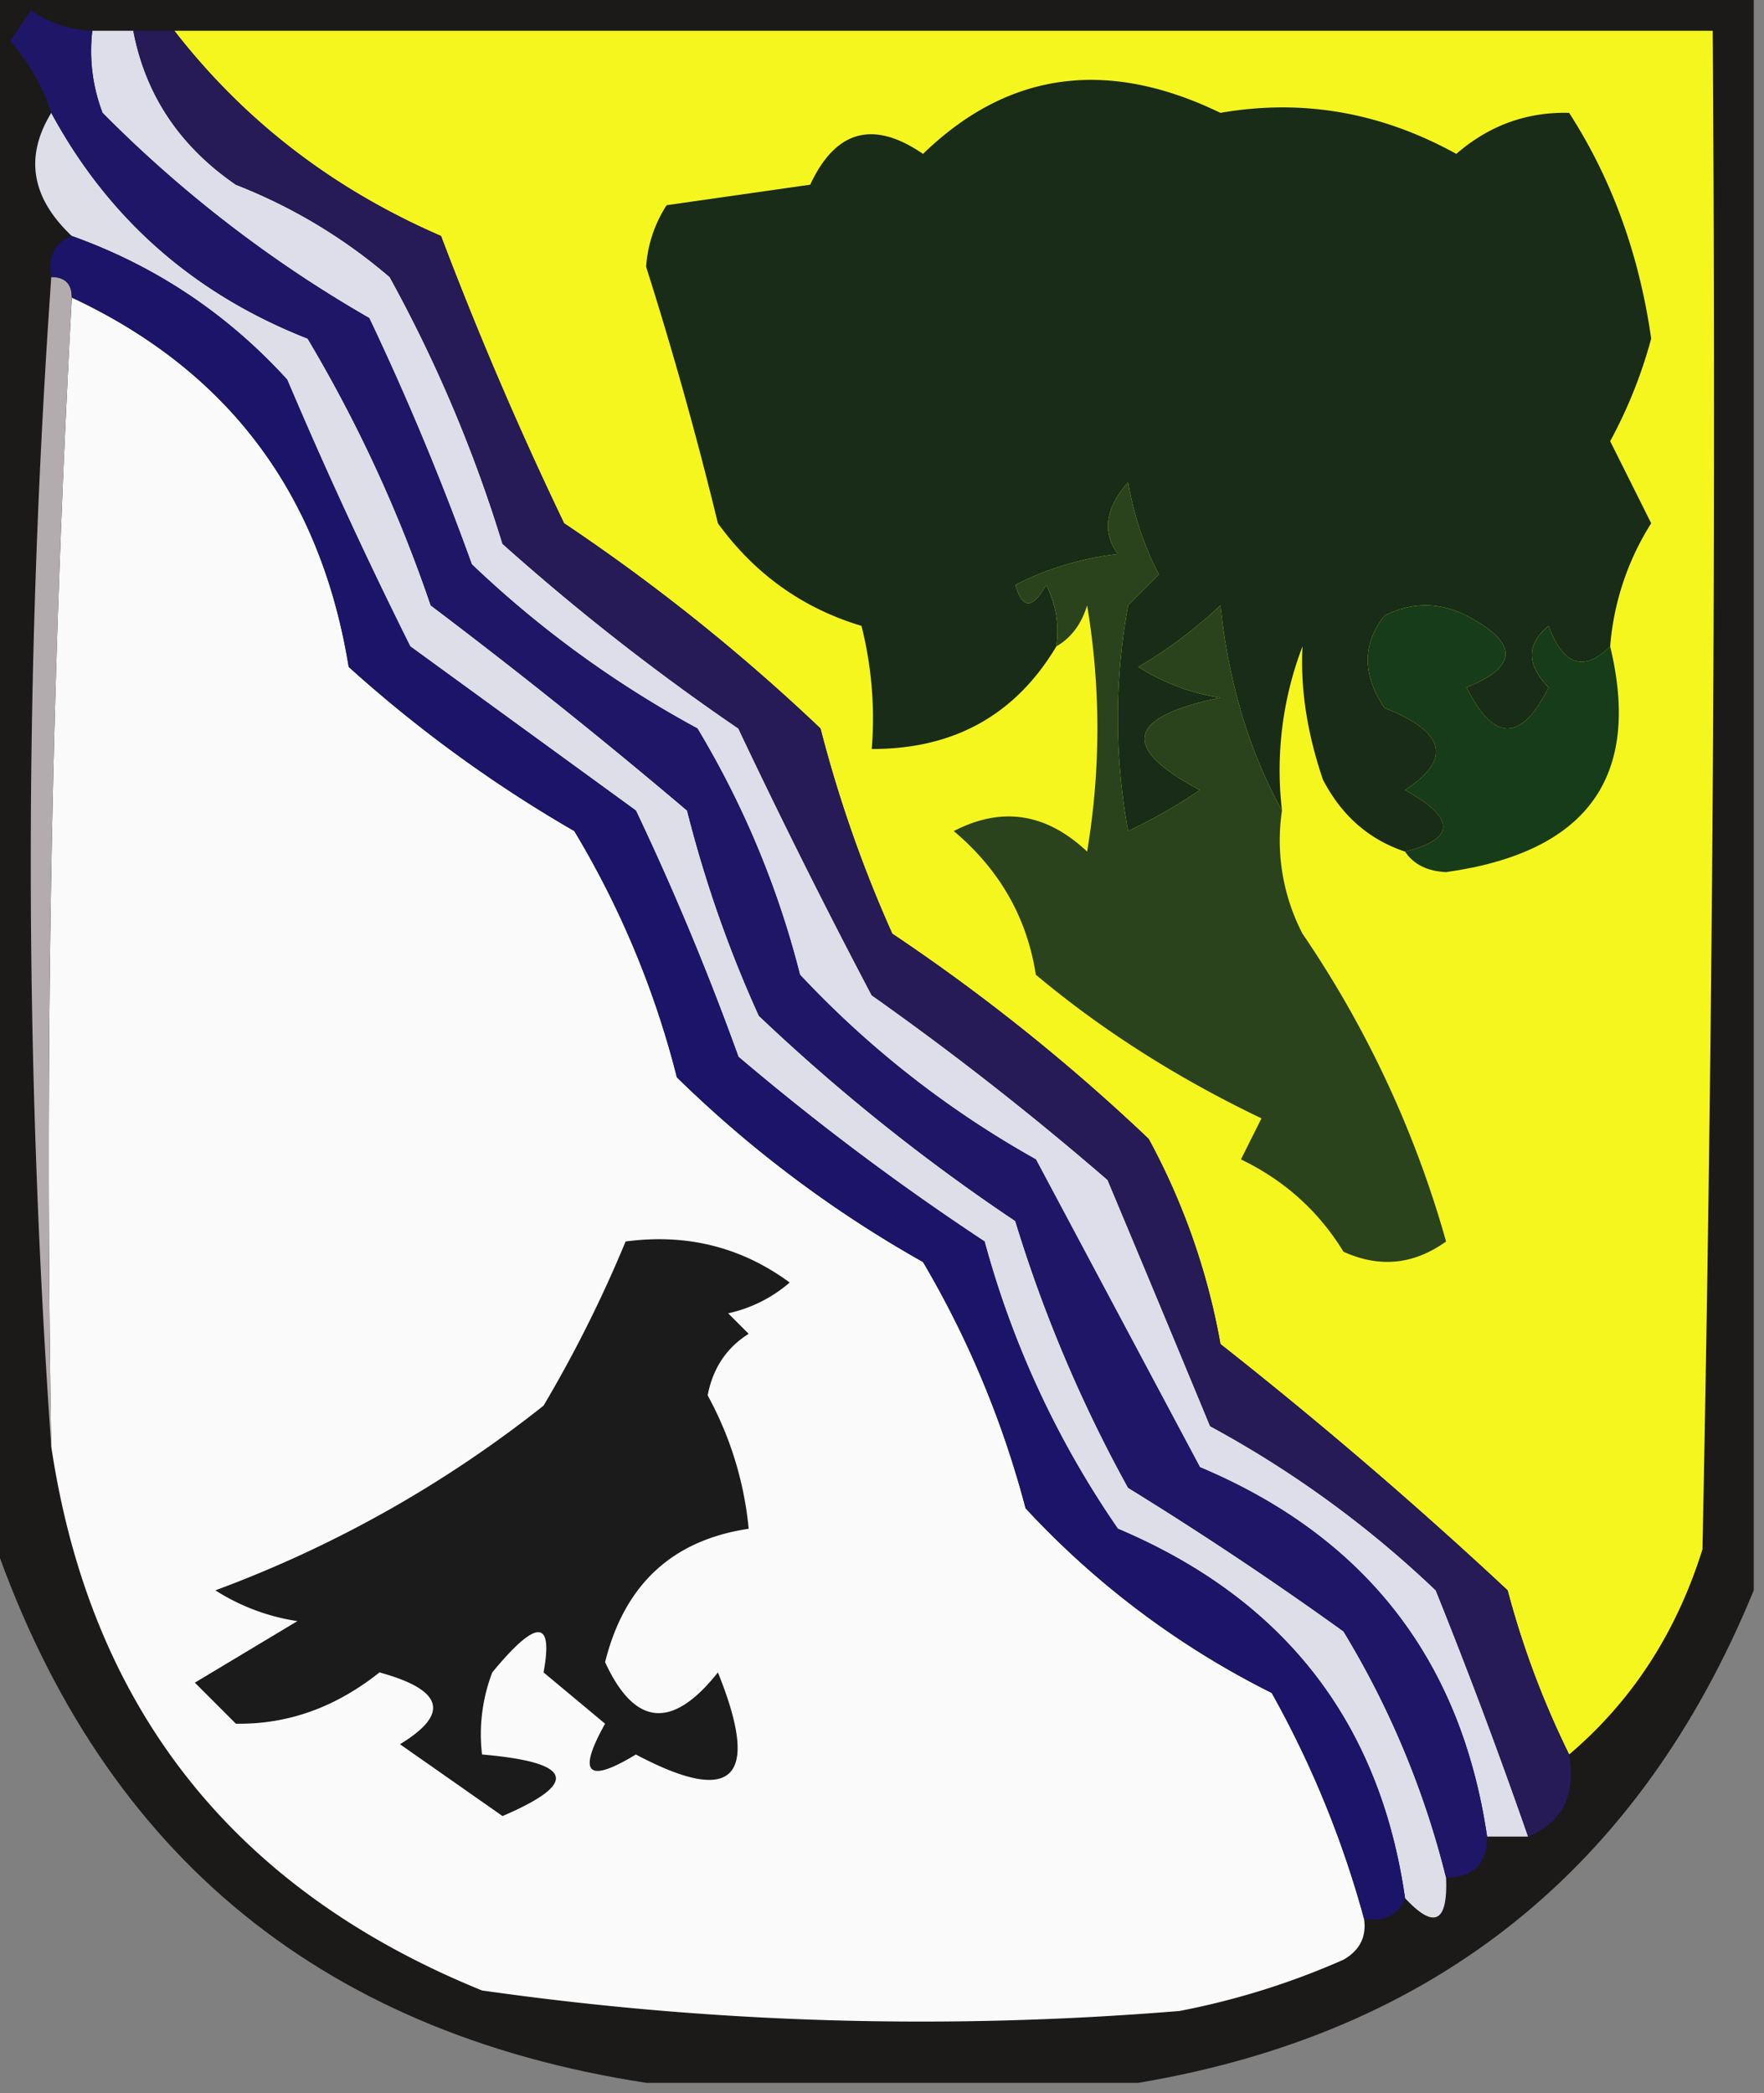 <svg xmlns="http://www.w3.org/2000/svg" width="86" height="102" style="shape-rendering:geometricPrecision;text-rendering:geometricPrecision;image-rendering:optimizeQuality;fill-rule:evenodd;clip-rule:evenodd"><rect width="100%" height="100%" fill="#808080" stroke="none"/><path style="opacity:1" fill="#1c1919" d="M-.5-.5h86v78c-5.572 13.575-15.572 21.575-30 24h-24c-16.154-2.486-26.82-11.486-32-27v-75z"/><path style="opacity:1" fill="#dedee9" d="M2.5 5.5c2.793 5.159 6.96 8.825 12.5 11a68.301 68.301 0 0 1 6 13 283.222 283.222 0 0 1 12.5 10 59.29 59.29 0 0 0 3.5 10 94.558 94.558 0 0 0 12.5 10 67.883 67.883 0 0 0 5.5 13 175.922 175.922 0 0 1 10.5 7 43.05 43.05 0 0 1 5 12c.091 2.198-.576 2.531-2 1-1.228-8.573-5.894-14.573-14-18a45.557 45.557 0 0 1-6.5-14 124.294 124.294 0 0 1-12-9 133.362 133.362 0 0 0-5-12l-11-8a232.379 232.379 0 0 1-6-13c-2.927-3.212-6.427-5.545-10.5-7-1.975-1.862-2.308-3.862-1-6z"/><path style="opacity:1" fill="#fafafb" d="M3.5 14.5c7.629 3.566 12.129 9.566 13.5 18a64.741 64.741 0 0 0 11 8 44.31 44.31 0 0 1 5 12 57.222 57.222 0 0 0 12 9 47.218 47.218 0 0 1 5 12 41.732 41.732 0 0 0 12 9 48.707 48.707 0 0 1 4.5 11c.13.876-.203 1.543-1 2a37.148 37.148 0 0 1-8 2.5c-11.406.933-22.739.6-34-1-12.09-4.912-19.09-13.745-21-26.5-.33-18.84.003-37.508 1-56z"/><path style="opacity:1" fill="#f6f61f" d="M8.5 1.5h75c.167 24.669 0 49.336-.5 74-1.273 4.07-3.44 7.403-6.5 10a42.785 42.785 0 0 1-3-8 221.449 221.449 0 0 0-14-12 33.036 33.036 0 0 0-3.5-10 94.558 94.558 0 0 0-12.5-10 62.503 62.503 0 0 1-3.5-10 94.558 94.558 0 0 0-12.5-10 178.167 178.167 0 0 1-6-14c-5.26-2.278-9.594-5.612-13-10z"/><path style="opacity:1" fill="#182c18" d="M78.5 31.5c-1.287 1.268-2.287.935-3-1-1.09.891-1.09 1.891 0 3-1.333 2.667-2.667 2.667-4 0 2.528-1.017 2.528-2.184 0-3.5-1.333-.667-2.667-.667-4 0-1.09 1.382-1.09 2.882 0 4.5 2.969 1.168 3.302 2.501 1 4 2.477 1.38 2.477 2.38 0 3-1.757-.584-3.09-1.751-4-3.5-.775-2.27-1.108-4.437-1-6.5a16.869 16.869 0 0 0-1 8c-1.604-2.903-2.604-6.237-3-10a22.514 22.514 0 0 1-4 3 10.253 10.253 0 0 0 4 1.5c-4.574.935-4.907 2.435-1 4.5a26.61 26.61 0 0 1-3.5 2 30.499 30.499 0 0 1 0-11l1.5-1.5a15.276 15.276 0 0 1-1.5-4.5c-1.113 1.26-1.28 2.427-.5 3.5a14.73 14.73 0 0 0-5 1.5c.346 1.196.846 1.196 1.5 0 .483.948.65 1.948.5 3-1.997 3.343-4.997 5.01-9 5a18.436 18.436 0 0 0-.5-6c-2.868-.86-5.202-2.527-7-5A187.544 187.544 0 0 0 31.5 13a6.288 6.288 0 0 1 1-3l7-1c1.242-2.661 3.076-3.161 5.5-1.5 4.135-4.01 8.968-4.677 14.5-2 3.997-.695 7.83-.028 11.5 2 1.597-1.385 3.43-2.051 5.5-2 2.082 3.231 3.415 6.898 4 11a22.948 22.948 0 0 1-2 5l2 4a13.143 13.143 0 0 0-2 6z"/><path style="opacity:1" fill="#dddee9" d="M4.5 1.5h2c.591 3.114 2.258 5.614 5 7.5a26.06 26.06 0 0 1 7.5 4.5 68.302 68.302 0 0 1 5.5 13 112.209 112.209 0 0 0 11.5 9 339.311 339.311 0 0 0 6.5 13c3.977 2.81 7.81 5.81 11.5 9 1.663 3.964 3.33 7.964 5 12a51.269 51.269 0 0 1 11 8 263.756 263.756 0 0 1 4.5 12h-2c-1.267-8.605-5.934-14.605-14-18l-8-15a47.39 47.39 0 0 1-11.5-9 44.425 44.425 0 0 0-5-12 51.269 51.269 0 0 1-11-8 133.362 133.362 0 0 0-5-12 61.066 61.066 0 0 1-13-10 8.434 8.434 0 0 1-.5-4z"/><path style="opacity:1" fill="#261a57" d="M6.5 1.5h2c3.406 4.388 7.74 7.722 13 10a178.167 178.167 0 0 0 6 14 94.558 94.558 0 0 1 12.5 10 62.503 62.503 0 0 0 3.5 10 94.558 94.558 0 0 1 12.5 10 33.036 33.036 0 0 1 3.5 10 221.449 221.449 0 0 1 14 12 42.785 42.785 0 0 0 3 8c.343 1.983-.323 3.317-2 4a263.756 263.756 0 0 0-4.5-12 51.269 51.269 0 0 0-11-8c-1.67-4.036-3.337-8.036-5-12-3.69-3.19-7.523-6.19-11.5-9a339.311 339.311 0 0 1-6.5-13 112.209 112.209 0 0 1-11.5-9 68.302 68.302 0 0 0-5.5-13A26.06 26.06 0 0 0 11.5 9c-2.742-1.886-4.409-4.386-5-7.5z"/><path style="opacity:1" fill="#173c19" d="M78.5 31.5c1.54 6.37-1.127 10.037-8 11-.916-.043-1.583-.376-2-1 2.477-.62 2.477-1.62 0-3 2.302-1.499 1.969-2.832-1-4-1.09-1.618-1.09-3.118 0-4.5 1.333-.667 2.667-.667 4 0 2.528 1.316 2.528 2.483 0 3.5 1.333 2.667 2.667 2.667 4 0-1.09-1.109-1.09-2.109 0-3 .713 1.935 1.713 2.268 3 1z"/><path style="opacity:1" fill="#b3acae" d="M2.5 13.5c.667 0 1 .333 1 1a784.595 784.595 0 0 0-1 56c-1.333-19-1.333-38 0-57z"/><path style="opacity:1" fill="#2a431d" d="M62.5 39.5a9.864 9.864 0 0 0 1 6 51.271 51.271 0 0 1 7 15c-1.575 1.13-3.241 1.297-5 .5-1.214-1.979-2.881-3.479-5-4.5l1-2c-4.11-1.967-7.777-4.3-11-7-.433-2.785-1.766-5.119-4-7 2.34-1.212 4.507-.878 6.5 1 .667-4 .667-8 0-12-.278.916-.778 1.582-1.5 2a4.932 4.932 0 0 0-.5-3c-.654 1.196-1.154 1.196-1.5 0a14.73 14.73 0 0 1 5-1.5c-.78-1.073-.613-2.24.5-3.5a15.276 15.276 0 0 0 1.5 4.5L55 29.5a30.499 30.499 0 0 0 0 11 26.61 26.61 0 0 0 3.5-2c-3.907-2.065-3.574-3.565 1-4.5a10.253 10.253 0 0 1-4-1.5 22.514 22.514 0 0 0 4-3c.396 3.763 1.396 7.097 3 10z"/><path style="opacity:1" fill="#1f1667" d="M4.5 1.5a8.434 8.434 0 0 0 .5 4 61.066 61.066 0 0 0 13 10 133.362 133.362 0 0 1 5 12 51.269 51.269 0 0 0 11 8 44.425 44.425 0 0 1 5 12 47.39 47.39 0 0 0 11.5 9l8 15c8.066 3.395 12.733 9.395 14 18 0 1.333-.667 2-2 2a43.05 43.05 0 0 0-5-12 175.922 175.922 0 0 0-10.5-7 67.883 67.883 0 0 1-5.5-13 94.558 94.558 0 0 1-12.5-10 59.29 59.29 0 0 1-3.5-10 283.222 283.222 0 0 0-12.5-10 68.301 68.301 0 0 0-6-13c-5.54-2.175-9.707-5.841-12.5-11C2.096 4.244 1.43 3.077.5 2l1-1.5c.917.627 1.917.96 3 1z"/><path style="opacity:1" fill="#1c1468" d="M3.5 11.5c4.073 1.455 7.573 3.788 10.5 7a232.379 232.379 0 0 0 6 13l11 8a133.362 133.362 0 0 1 5 12 124.294 124.294 0 0 0 12 9 45.557 45.557 0 0 0 6.5 14c8.106 3.427 12.772 9.427 14 18-.342.838-1.008 1.172-2 1a48.707 48.707 0 0 0-4.5-11 41.732 41.732 0 0 1-12-9 47.218 47.218 0 0 0-5-12 57.222 57.222 0 0 1-12-9 44.31 44.31 0 0 0-5-12 64.741 64.741 0 0 1-11-8c-1.371-8.434-5.871-14.434-13.5-18 0-.667-.333-1-1-1-.172-.992.162-1.658 1-2z"/><path style="opacity:1" fill="#1b1b1b" d="M30.5 60.5c2.982-.396 5.649.271 8 2a6.807 6.807 0 0 1-3 1.5l1 1c-1.078.674-1.745 1.674-2 3a16.813 16.813 0 0 1 2 6.5c-3.726.556-6.06 2.722-7 6.5 1.445 3.137 3.278 3.303 5.5.5 2.096 5.19.763 6.523-4 4-2.366 1.439-2.866.939-1.5-1.5l-3-2.5c.485-2.612-.349-2.612-2.5 0a8.434 8.434 0 0 0-.5 4c4.442.383 4.776 1.383 1 3l-5-3.5c2.446-1.483 2.112-2.65-1-3.5-2.142 1.707-4.475 2.54-7 2.5l-2-2 5-3a10.253 10.253 0 0 1-4-1.5 58.209 58.209 0 0 0 16-9 62.893 62.893 0 0 0 4-8z"/></svg>